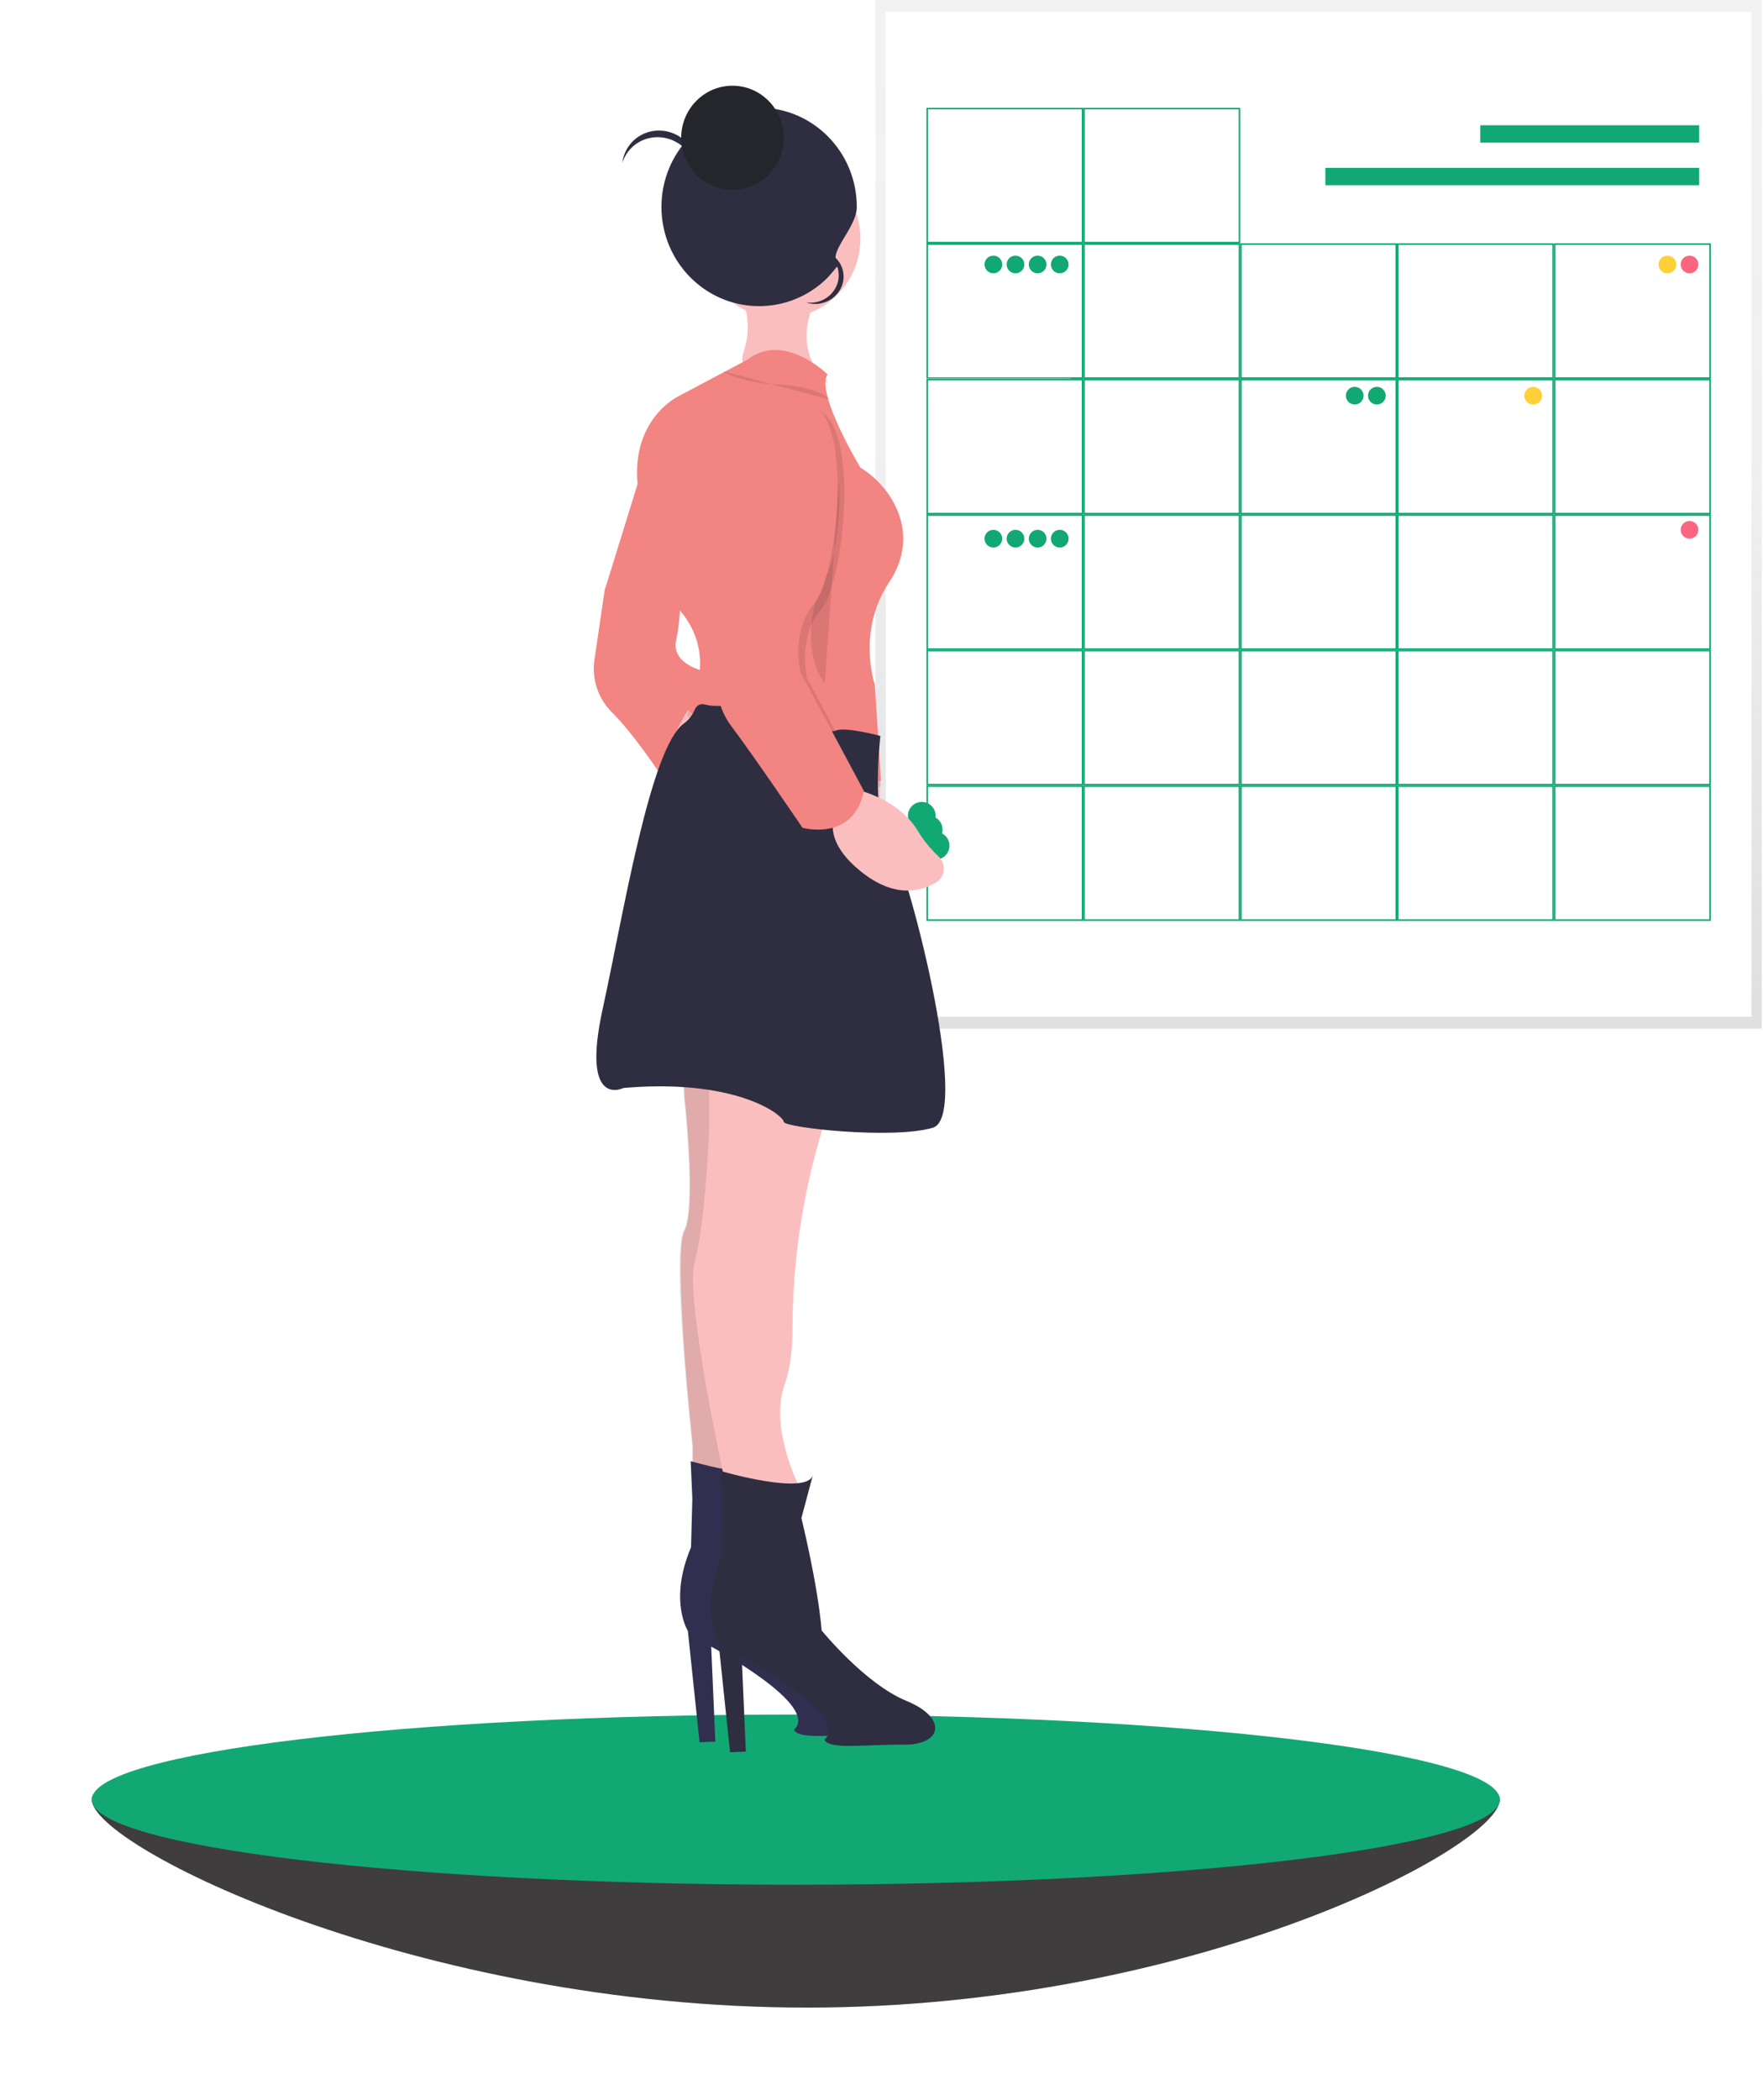 <svg width="288" height="343" viewBox="0 0 288 343" fill="none" xmlns="http://www.w3.org/2000/svg">
<g filter="url(#filter0_d)">
<path d="M15 289.895C15 297.569 68.313 323.86 131.825 323.86C195.338 323.86 245 297.569 245 289.895C245 282.221 195.338 296.07 131.825 296.07C68.313 296.07 15 282.221 15 289.895Z" fill="#3F3D3D"/>
<path opacity="0.1" d="M15 289.895C15 297.569 68.313 323.86 131.825 323.86C195.338 323.86 245 297.569 245 289.895C245 282.221 195.338 296.07 131.825 296.07C68.313 296.07 15 282.221 15 289.895Z" fill="#3F3D3D"/>
<path d="M130 303.79C66.487 303.79 15 297.569 15 289.895C15 282.221 66.487 276 130 276C193.513 276 245 282.221 245 289.895C245 297.569 193.513 303.79 130 303.79Z" fill="#12A874"/>
</g>
<path d="M143 0H287.804V168H143V0Z" fill="url(#paint0_linear)"/>
<path d="M144.685 1.955H286.117V166.04H144.685V1.955Z" fill="white"/>
<path d="M241.821 20.451H277.575V23.296H241.821V20.451Z" fill="#12A874"/>
<path d="M216.51 27.406H277.575V30.251H216.51V27.406Z" fill="#12A874"/>
<path d="M151.458 17.732H176.833V39.611H151.458V17.732Z" fill="white"/>
<path d="M151.593 17.859V39.484H176.716V17.859H151.593ZM151.339 17.606H176.97V39.737H151.339V17.606Z" fill="#12A874"/>
<path d="M177.087 17.732H202.461V39.611H177.087V17.732Z" fill="white"/>
<path d="M177.224 17.859V39.484H202.347V17.859H177.224ZM176.97 17.606H202.601V39.737H176.97V17.606Z" fill="#12A874"/>
<path d="M151.458 39.864H176.833V61.743H151.458V39.864Z" fill="white"/>
<path d="M151.593 39.991V61.616H176.716V39.991H151.593ZM151.339 39.737H176.97V61.869H151.339V39.737Z" fill="#12A874"/>
<path d="M177.087 39.864H202.461V61.743H177.087V39.864Z" fill="white"/>
<path d="M177.224 39.991V61.616H202.347V39.991H177.224ZM176.97 39.737H202.601V61.869H176.97V39.737Z" fill="#12A874"/>
<path d="M202.715 39.864H228.089V61.743H202.715V39.864Z" fill="white"/>
<path d="M202.842 39.991V61.616H227.965V39.991H202.842ZM202.588 39.737H228.219V61.869H202.588V39.737Z" fill="#12A874"/>
<path d="M228.343 39.864H253.718V61.743H228.343V39.864Z" fill="white"/>
<path d="M228.47 39.991V61.616H253.593V39.991H228.47ZM228.216 39.737H253.847V61.869H228.216V39.737Z" fill="#12A874"/>
<path d="M253.972 39.864H279.346V61.743H253.972V39.864Z" fill="white"/>
<path d="M254.098 39.991V61.616H279.222V39.991H254.098ZM253.845 39.737H279.475V61.869H253.845V39.737Z" fill="#12A874"/>
<path d="M149.585 61.814H174.959V83.692H149.585V61.814Z" fill="white"/>
<path d="M151.593 62.123V83.748H176.716V62.123H151.593ZM151.339 61.869H176.97V84.001H151.339V61.869Z" fill="#12A874"/>
<path d="M177.087 61.994H202.461V83.872H177.087V61.994Z" fill="white"/>
<path d="M177.224 62.123V83.748H202.347V62.123H177.224ZM176.97 61.869H202.601V84.001H176.97V61.869Z" fill="#12A874"/>
<path d="M202.715 61.994H228.089V83.872H202.715V61.994Z" fill="white"/>
<path d="M202.842 62.123V83.748H227.965V62.123H202.842ZM202.588 61.869H228.219V84.001H202.588V61.869Z" fill="#12A874"/>
<path d="M228.343 61.994H253.718V83.872H228.343V61.994Z" fill="white"/>
<path d="M228.47 62.123V83.748H253.593V62.123H228.47ZM228.216 61.869H253.847V84.001H228.216V61.869Z" fill="#12A874"/>
<path d="M253.972 61.994H279.346V83.872H253.972V61.994Z" fill="white"/>
<path d="M254.098 62.123V83.748H279.222V62.123H254.098ZM253.845 61.869H279.475V84.001H253.845V61.869Z" fill="#12A874"/>
<path d="M151.458 84.126H176.833V106.004H151.458V84.126Z" fill="white"/>
<path d="M151.593 84.252V105.877H176.716V84.252H151.593ZM151.339 83.999H176.97V106.131H151.339V83.999Z" fill="#12A874"/>
<path d="M177.087 84.126H202.461V106.004H177.087V84.126Z" fill="white"/>
<path d="M177.224 84.252V105.877H202.347V84.252H177.224ZM176.97 83.999H202.601V106.131H176.97V83.999Z" fill="#12A874"/>
<path d="M202.715 84.126H228.089V106.004H202.715V84.126Z" fill="white"/>
<path d="M202.842 84.252V105.877H227.965V84.252H202.842ZM202.588 83.999H228.219V106.131H202.588V83.999Z" fill="#12A874"/>
<path d="M228.343 84.126H253.718V106.004H228.343V84.126Z" fill="white"/>
<path d="M228.47 84.252V105.877H253.593V84.252H228.47ZM228.216 83.999H253.847V106.131H228.216V83.999Z" fill="#12A874"/>
<path d="M253.972 84.126H279.346V106.004H253.972V84.126Z" fill="white"/>
<path d="M254.098 84.252V105.877H279.222V84.252H254.098ZM253.845 83.999H279.475V106.131H253.845V83.999Z" fill="#12A874"/>
<path d="M151.458 106.255H176.833V128.133H151.458V106.255Z" fill="white"/>
<path d="M151.593 106.384V128.006H176.716V106.384H151.593ZM151.339 106.131H176.97V128.26H151.339V106.131Z" fill="#12A874"/>
<path d="M177.087 106.255H202.461V128.133H177.087V106.255Z" fill="white"/>
<path d="M177.224 106.384V128.006H202.347V106.384H177.224ZM176.97 106.131H202.601V128.26H176.97V106.131Z" fill="#12A874"/>
<path d="M202.715 106.255H228.089V128.133H202.715V106.255Z" fill="white"/>
<path d="M202.842 106.384V128.006H227.965V106.384H202.842ZM202.588 106.131H228.219V128.26H202.588V106.131Z" fill="#12A874"/>
<path d="M228.343 106.255H253.718V128.133H228.343V106.255Z" fill="white"/>
<path d="M228.47 106.384V128.006H253.593V106.384H228.47ZM228.216 106.131H253.847V128.26H228.216V106.131Z" fill="#12A874"/>
<path d="M253.972 106.255H279.346V128.133H253.972V106.255Z" fill="white"/>
<path d="M254.098 106.384V128.006H279.222V106.384H254.098ZM253.845 106.131H279.475V128.26H253.845V106.131Z" fill="#12A874"/>
<path d="M151.458 128.387H176.833V150.265H151.458V128.387Z" fill="white"/>
<path d="M151.593 128.514V150.138H176.716V128.514H151.593ZM151.339 128.26H176.97V150.392H151.339V128.26Z" fill="#12A874"/>
<path d="M177.087 128.387H202.461V150.265H177.087V128.387Z" fill="white"/>
<path d="M177.224 128.514V150.138H202.347V128.514H177.224ZM176.97 128.26H202.601V150.392H176.97V128.26Z" fill="#12A874"/>
<path d="M202.715 128.387H228.089V150.265H202.715V128.387Z" fill="white"/>
<path d="M202.842 128.514V150.138H227.965V128.514H202.842ZM202.588 128.26H228.219V150.392H202.588V128.26Z" fill="#12A874"/>
<path d="M228.343 128.387H253.718V150.265H228.343V128.387Z" fill="white"/>
<path d="M228.47 128.514V150.138H253.593V128.514H228.47ZM228.216 128.26H253.847V150.392H228.216V128.26Z" fill="#12A874"/>
<path d="M253.972 128.387H279.346V150.265H253.972V128.387Z" fill="white"/>
<path d="M254.098 128.514V150.138H279.222V128.514H254.098ZM253.845 128.26H279.475V150.392H253.845V128.26Z" fill="#12A874"/>
<path d="M275.999 44.636C275.2 44.636 274.552 43.989 274.552 43.191C274.552 42.393 275.2 41.746 275.999 41.746C276.798 41.746 277.445 42.393 277.445 43.191C277.445 43.989 276.798 44.636 275.999 44.636Z" fill="#FC6681"/>
<path d="M272.385 44.636C271.586 44.636 270.939 43.989 270.939 43.191C270.939 42.393 271.586 41.746 272.385 41.746C273.184 41.746 273.832 42.393 273.832 43.191C273.832 43.989 273.184 44.636 272.385 44.636Z" fill="#FFD037"/>
<path d="M224.92 66.064C224.121 66.064 223.473 65.416 223.473 64.618C223.473 63.82 224.121 63.173 224.92 63.173C225.719 63.173 226.366 63.82 226.366 64.618C226.366 65.416 225.719 66.064 224.92 66.064Z" fill="#12A874"/>
<path d="M221.304 66.064C220.505 66.064 219.857 65.416 219.857 64.618C219.857 63.82 220.505 63.173 221.304 63.173C222.103 63.173 222.75 63.82 222.75 64.618C222.75 65.416 222.103 66.064 221.304 66.064Z" fill="#12A874"/>
<path d="M173.118 44.636C172.319 44.636 171.671 43.989 171.671 43.191C171.671 42.393 172.319 41.746 173.118 41.746C173.917 41.746 174.564 42.393 174.564 43.191C174.564 43.989 173.917 44.636 173.118 44.636Z" fill="#12A874"/>
<path d="M169.504 44.636C168.705 44.636 168.057 43.989 168.057 43.191C168.057 42.393 168.705 41.746 169.504 41.746C170.303 41.746 170.95 42.393 170.95 43.191C170.95 43.989 170.303 44.636 169.504 44.636Z" fill="#12A874"/>
<path d="M165.888 44.636C165.089 44.636 164.441 43.989 164.441 43.191C164.441 42.393 165.089 41.746 165.888 41.746C166.687 41.746 167.334 42.393 167.334 43.191C167.334 43.989 166.687 44.636 165.888 44.636Z" fill="#12A874"/>
<path d="M162.274 44.636C161.475 44.636 160.828 43.989 160.828 43.191C160.828 42.393 161.475 41.746 162.274 41.746C163.073 41.746 163.721 42.393 163.721 43.191C163.721 43.989 163.073 44.636 162.274 44.636Z" fill="#12A874"/>
<path d="M173.118 89.415C172.319 89.415 171.671 88.768 171.671 87.97C171.671 87.171 172.319 86.524 173.118 86.524C173.917 86.524 174.564 87.171 174.564 87.97C174.564 88.768 173.917 89.415 173.118 89.415Z" fill="#12A874"/>
<path d="M169.504 89.415C168.705 89.415 168.057 88.768 168.057 87.97C168.057 87.171 168.705 86.524 169.504 86.524C170.303 86.524 170.95 87.171 170.95 87.97C170.95 88.768 170.303 89.415 169.504 89.415Z" fill="#12A874"/>
<path d="M165.888 89.415C165.089 89.415 164.441 88.768 164.441 87.97C164.441 87.171 165.089 86.524 165.888 86.524C166.687 86.524 167.334 87.171 167.334 87.97C167.334 88.768 166.687 89.415 165.888 89.415Z" fill="#12A874"/>
<path d="M162.274 89.415C161.475 89.415 160.828 88.768 160.828 87.97C160.828 87.171 161.475 86.524 162.274 86.524C163.073 86.524 163.721 87.171 163.721 87.97C163.721 88.768 163.073 89.415 162.274 89.415Z" fill="#12A874"/>
<path d="M250.459 66.064C249.66 66.064 249.013 65.416 249.013 64.618C249.013 63.82 249.66 63.173 250.459 63.173C251.258 63.173 251.906 63.82 251.906 64.618C251.906 65.416 251.258 66.064 250.459 66.064Z" fill="#FFD037"/>
<path d="M275.999 87.972C275.2 87.972 274.552 87.325 274.552 86.527C274.552 85.729 275.2 85.082 275.999 85.082C276.798 85.082 277.445 85.729 277.445 86.527C277.445 87.325 276.798 87.972 275.999 87.972Z" fill="#FC6681"/>
<path d="M152.843 140.372C151.594 140.372 150.581 139.361 150.581 138.113C150.581 136.865 151.594 135.853 152.843 135.853C154.092 135.853 155.104 136.865 155.104 138.113C155.104 139.361 154.092 140.372 152.843 140.372Z" fill="#12A874"/>
<path d="M151.712 137.74C150.463 137.74 149.451 136.728 149.451 135.481C149.451 134.233 150.463 133.221 151.712 133.221C152.961 133.221 153.973 134.233 153.973 135.481C153.973 136.728 152.961 137.74 151.712 137.74Z" fill="#12A874"/>
<path d="M150.581 135.481C149.332 135.481 148.32 134.469 148.32 133.221C148.32 131.973 149.332 130.961 150.581 130.961C151.83 130.961 152.843 131.973 152.843 133.221C152.843 134.469 151.83 135.481 150.581 135.481Z" fill="#12A874"/>
<path d="M135.207 62.359C135.207 62.359 119.155 64.028 121.496 57.348C122.151 55.454 122.321 53.426 121.992 51.449C121.576 48.998 120.606 46.674 119.155 44.654L134.204 46.993C133.302 48.5 132.616 50.125 132.164 51.822C130.371 58.906 135.207 62.359 135.207 62.359Z" fill="#FBBEBE"/>
<path d="M107.467 137.189C107.467 137.189 107.801 151.555 111.145 158.572L111.816 178.953C111.816 178.953 113.823 197.327 111.816 201.002C109.808 204.677 113.169 236.086 113.169 236.086V241.434C113.169 241.434 123.881 245.442 126.88 240.764L123.869 201.002L125.206 145.874L107.467 137.189Z" fill="#FBBEBE"/>
<path opacity="0.1" d="M107.138 136.929C107.138 136.929 107.486 151.346 110.982 158.388L111.683 178.841C111.683 178.841 113.781 197.281 111.683 200.969C109.585 204.657 113.097 236.178 113.097 236.178V241.545C113.097 241.545 124.292 245.567 127.427 240.872L124.28 200.969L125.677 145.645L107.138 136.929Z" fill="black"/>
<path d="M100.778 91.08L98.771 96.428L97.101 107.789C96.875 109.372 97.03 110.986 97.554 112.496C98.078 114.007 98.955 115.371 100.112 116.475C104.123 120.483 109.475 128.836 109.475 128.836L115.823 109.807C115.823 109.807 109.475 108.804 110.471 104.459C111.467 100.114 111.145 92.067 111.145 92.067L100.778 91.08Z" fill="#F28482"/>
<path d="M127.813 239.262L125.932 246.3C125.932 246.3 128.585 256.958 129.238 264.638C129.238 264.638 136.314 273.369 143.089 276.141C149.863 278.914 148.959 283.363 142.672 283.296C136.386 283.23 130.513 284.168 129.7 282.499C134.104 278.504 116.18 268.911 116.18 268.911L116.858 284.423L114.275 284.536L112.372 266.35C112.372 266.35 109.198 261.375 112.885 252.691L113.099 244.751L112.831 238.625C112.831 238.625 126.854 242.713 127.813 239.262Z" fill="#312F4F"/>
<path opacity="0.1" d="M130.498 244.404C126.209 251.143 119.532 247.325 118.35 246.564L118.834 245.089L128.53 242.417C129.021 243.225 129.695 243.905 130.498 244.404Z" fill="black"/>
<path d="M143.912 150.219C143.579 154.897 137.893 171.936 137.893 171.936L133.882 185.958C131.008 195.872 129.525 206.137 129.475 216.459C129.475 219.88 129.161 223.409 128.193 226.061C125.519 233.411 130.867 243.436 130.867 243.436C126.186 251.789 118.172 246.108 118.172 246.108V240.764C118.172 240.764 111.824 211.694 113.49 206.017C115.156 200.34 115.831 184.967 115.831 184.967V157.216C110.474 151.883 107.217 144.803 106.654 137.268C106.575 136.174 106.511 135.024 106.468 133.831C106.198 126.299 111.356 117.454 113.371 114.307C113.855 113.546 114.164 113.117 114.164 113.117L143.69 124.82L143.757 124.848V125.99V128.515L143.912 150.219Z" fill="#FBBEBE"/>
<path opacity="0.1" d="M133.882 45.641C132.981 47.148 132.294 48.773 131.843 50.469C130.209 51.089 128.466 51.375 126.719 51.311C124.972 51.247 123.256 50.834 121.671 50.097C121.254 47.647 120.284 45.325 118.834 43.306L133.882 45.641Z" fill="black"/>
<path d="M127.515 51.996C120.312 51.996 114.474 46.162 114.474 38.965C114.474 31.769 120.312 25.935 127.515 25.935C134.717 25.935 140.556 31.769 140.556 38.965C140.556 46.162 134.717 51.996 127.515 51.996Z" fill="#FBBEBE"/>
<path opacity="0.1" d="M143.912 128.503L143.769 128.531C129.748 131.413 112.145 116.808 112.145 116.808C112.617 116.013 113.024 115.182 113.363 114.323C113.847 113.561 114.157 113.133 114.157 113.133L143.682 124.836L143.757 126.005L143.912 128.503Z" fill="black"/>
<path d="M135.185 61.142C135.185 61.142 128.075 54.078 122.057 58.756L110.808 64.723C110.808 64.723 103.166 68.353 104.154 79.045L98.771 96.428L110.808 99.436C110.808 99.436 117.83 106.12 112.145 115.809C112.145 115.809 129.867 130.509 143.912 127.504L142.908 111.801C142.908 111.801 139.897 103.115 145.249 95.096C150.601 87.076 145.582 79.393 140.567 76.384C140.567 76.38 133.181 64.151 135.185 61.142Z" fill="#F28482"/>
<path opacity="0.1" d="M130.871 67.024C130.871 67.024 124.182 66.354 122.512 83.73C120.842 101.106 118.148 105.113 118.148 105.113C118.148 105.113 116.477 114.136 120.488 119.48C124.5 124.824 132.192 136.186 132.192 136.186C132.192 136.186 140.552 138.525 142.222 130.172L131.855 110.794C131.855 110.794 130.185 104.11 134.196 99.433C138.207 94.755 141.238 63.682 130.871 67.024Z" fill="black"/>
<path opacity="0.1" d="M137.06 78.549C137.06 78.549 137.727 88.895 134.727 94.588C131.728 100.281 131.716 107.619 134.727 111.635" fill="black"/>
<path opacity="0.1" d="M135.782 65.32C135.782 65.32 133.545 63.074 127.109 62.791C120.674 62.508 117.879 60.546 117.879 60.546" fill="black"/>
<path d="M132.795 240.89L130.914 247.928C130.914 247.928 133.568 258.586 134.221 266.266C134.221 266.266 141.297 274.997 148.071 277.769C154.845 280.542 153.941 284.991 147.655 284.924C141.368 284.858 135.495 285.796 134.683 284.127C139.087 280.131 121.163 270.539 121.163 270.539L121.84 286.051L119.257 286.164L117.354 267.978C117.354 267.978 114.18 263.003 117.867 254.319L118.081 246.379L117.814 240.253C117.814 240.253 131.837 244.341 132.795 240.89Z" fill="#2F2E41"/>
<path d="M106.338 22.498C107.292 22.329 108.28 22.389 109.219 22.673C110.158 22.957 111.022 23.457 111.74 24.132C112.458 24.807 113.011 25.638 113.352 26.557C113.693 27.476 113.813 28.456 113.702 29.419C113.952 28.607 114.028 27.748 113.925 26.896C113.823 26.045 113.544 25.219 113.106 24.472C112.669 23.725 112.082 23.073 111.384 22.558C110.686 22.043 109.892 21.676 109.052 21.48C108.212 21.285 107.345 21.265 106.506 21.422C105.668 21.579 104.875 21.909 104.18 22.392C103.485 22.875 102.902 23.5 102.469 24.227C102.036 24.953 101.761 25.766 101.664 26.613C101.988 25.561 102.593 24.623 103.416 23.899C104.238 23.175 105.248 22.691 106.338 22.498Z" fill="#2F2E41"/>
<path d="M124.009 49.996C115.196 49.996 108.052 42.74 108.052 33.788C108.052 24.837 115.196 17.58 124.009 17.58C132.821 17.58 139.965 24.837 139.965 33.788C139.965 37.31 134.907 41.45 136.982 43.227C136.982 43.227 135.673 44.899 134.907 45.627C132.055 48.337 128.222 49.996 124.009 49.996Z" fill="#2F2E41"/>
<path d="M101.834 177.681C114.891 176.546 122.493 179.221 125.885 181.261C126.515 181.618 127.109 182.069 127.653 182.604C127.902 182.867 128.021 183.071 128.021 183.194C128.021 184.167 145.911 186.113 152.393 184.167C158.875 182.221 147.985 140.383 145.133 136.815C142.281 133.248 143.819 120.19 143.819 120.19C143.819 120.19 138.133 118.653 136.577 119.302C135.022 119.95 126.984 118.329 124.132 116.383C121.28 114.437 117.65 115.734 115.317 115.085C114.274 114.797 113.748 115.283 113.486 115.912C113.078 116.856 112.463 117.634 111.713 118.153C106.208 122.12 101.79 149.545 98.464 164.708C94.834 181.248 101.834 177.681 101.834 177.681Z" fill="#2F2E41"/>
<path d="M119.653 31.018C124.28 31.018 128.031 27.209 128.031 22.509C128.031 17.81 124.28 14 119.653 14C115.027 14 111.276 17.81 111.276 22.509C111.276 27.209 115.027 31.018 119.653 31.018Z" fill="#25252C"/>
<path d="M136.01 47.735C136.46 47.187 136.772 46.547 136.919 45.867C137.067 45.187 137.046 44.486 136.858 43.822C136.67 43.159 136.32 42.55 135.838 42.047C135.355 41.544 134.754 41.161 134.082 40.928C134.704 41.026 135.296 41.248 135.819 41.58C136.342 41.912 136.785 42.346 137.12 42.856C137.455 43.366 137.674 43.94 137.764 44.541C137.855 45.141 137.813 45.757 137.643 46.346C137.473 46.936 137.178 47.488 136.777 47.967C136.375 48.445 135.876 48.84 135.312 49.126C134.747 49.412 134.13 49.583 133.498 49.627C132.867 49.672 132.235 49.589 131.644 49.384C132.45 49.511 133.282 49.424 134.05 49.134C134.819 48.844 135.496 48.36 136.01 47.735Z" fill="#2F2E41"/>
<path d="M139.454 128.836C139.454 128.836 146.477 130.172 149.821 135.52C150.786 137.124 151.963 138.591 153.32 139.88C153.626 140.157 153.862 140.501 154.011 140.885C154.161 141.269 154.218 141.682 154.18 142.093C154.141 142.503 154.008 142.898 153.79 143.248C153.572 143.597 153.275 143.891 152.924 144.106C150.269 145.692 145.941 146.679 140.474 142.192C131.095 134.517 139.454 128.836 139.454 128.836Z" fill="#FBBEBE"/>
<path d="M129.77 66.021C129.77 66.021 123.081 65.351 121.411 82.727C119.74 100.103 117.046 104.11 117.046 104.11C117.046 104.11 115.376 113.133 119.387 118.477C123.398 123.821 131.091 135.183 131.091 135.183C131.091 135.183 139.45 137.522 141.121 129.169L130.754 109.791C130.754 109.791 129.084 103.107 133.095 98.43C137.106 93.752 140.125 62.679 129.77 66.021Z" fill="#F28482"/>
<defs>
<filter id="filter0_d" x="0" y="265" width="260" height="77.86" filterUnits="userSpaceOnUse" color-interpolation-filters="sRGB">
<feFlood flood-opacity="0" result="BackgroundImageFix"/>
<feColorMatrix in="SourceAlpha" type="matrix" values="0 0 0 0 0 0 0 0 0 0 0 0 0 0 0 0 0 0 127 0"/>
<feOffset dy="4"/>
<feGaussianBlur stdDeviation="7.5"/>
<feColorMatrix type="matrix" values="0 0 0 0 0 0 0 0 0 0 0 0 0 0 0 0 0 0 0.25 0"/>
<feBlend mode="normal" in2="BackgroundImageFix" result="effect1_dropShadow"/>
<feBlend mode="normal" in="SourceGraphic" in2="effect1_dropShadow" result="shape"/>
</filter>
<linearGradient id="paint0_linear" x1="215.401" y1="167.997" x2="215.401" y2="0" gradientUnits="userSpaceOnUse">
<stop stop-color="#808080" stop-opacity="0.25"/>
<stop offset="0.54" stop-color="#808080" stop-opacity="0.12"/>
<stop offset="1" stop-color="#808080" stop-opacity="0.1"/>
</linearGradient>
</defs>
</svg>
